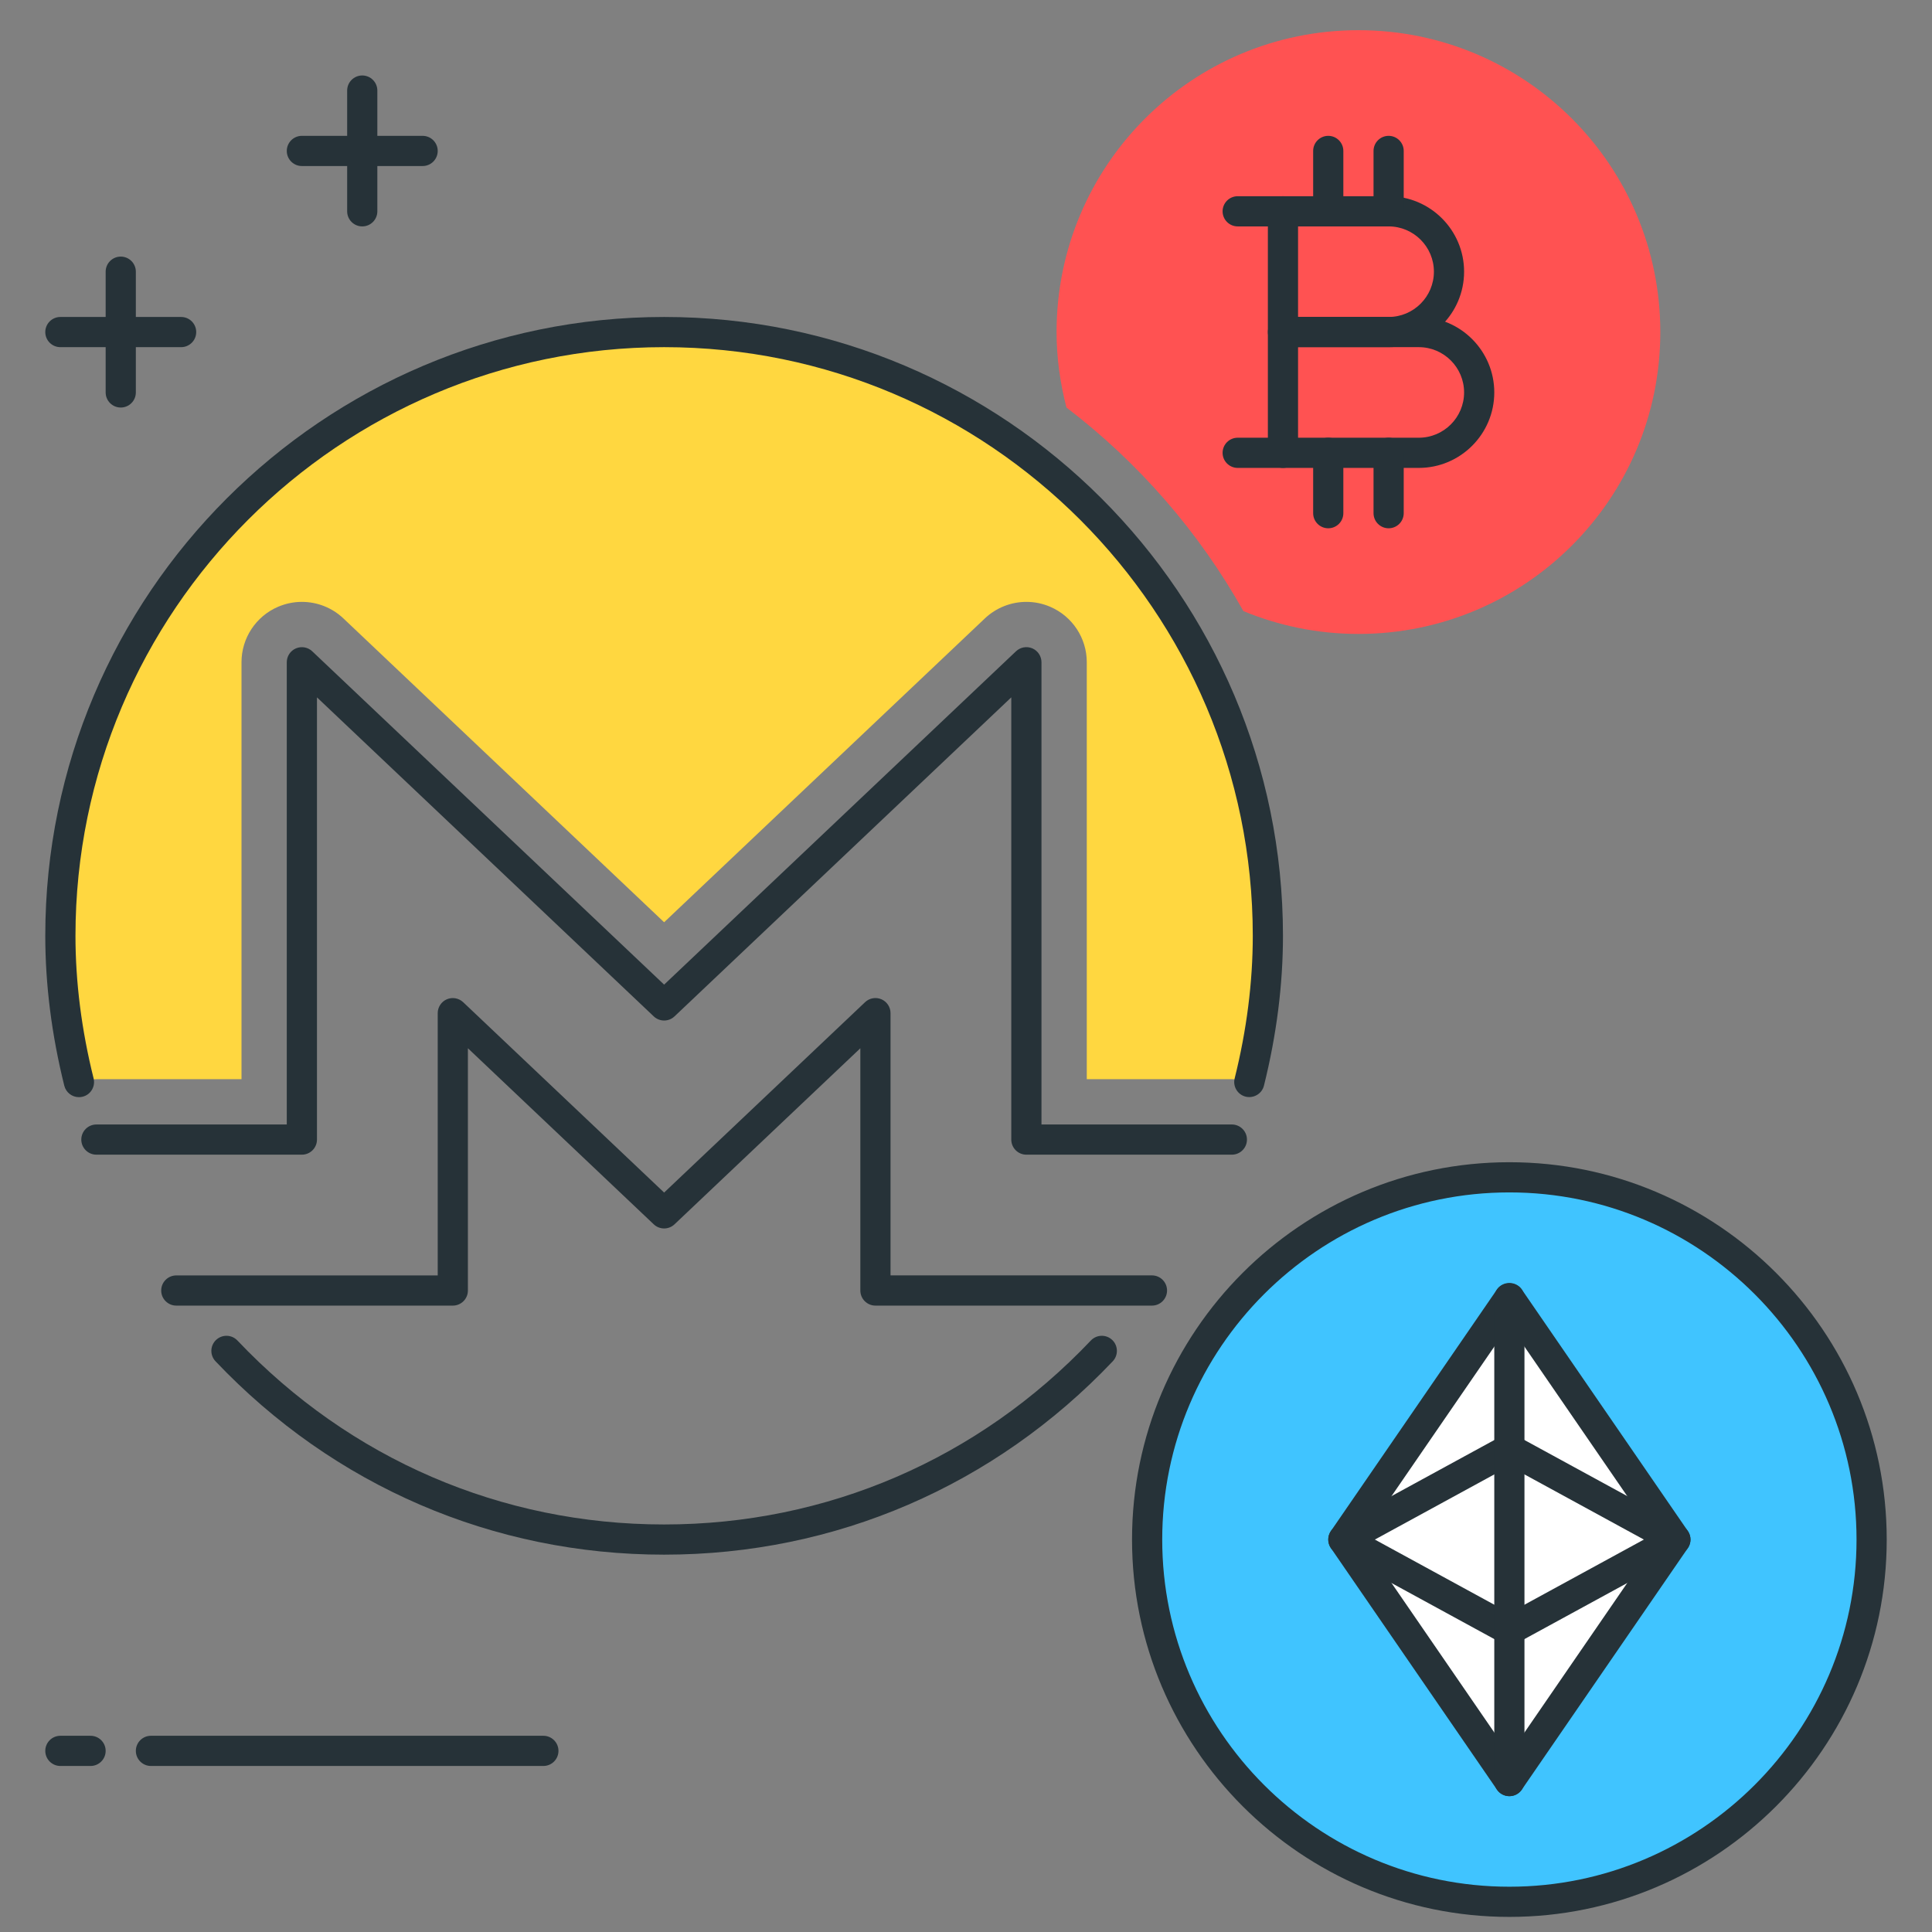 <?xml version="1.0" encoding="utf-8"?>
<!-- Generator: Adobe Illustrator 21.1.0, SVG Export Plug-In . SVG Version: 6.00 Build 0)  -->
<svg version="1.1" id="Icon_Set" xmlns="http://www.w3.org/2000/svg" xmlns:xlink="http://www.w3.org/1999/xlink" x="0px" y="0px"
	 viewBox="0 0 64 64" style="enable-background:new 0 0 64 64;" xml:space="preserve">
<rect x="0" y="0" width="64" height="64" fill="#808080" stroke="none"/>
<style type="text/css">
	.st0{fill:#263238;}
	.st1{fill:#FFFFFF;}
	.st2{fill:#FF5252;}
	.st3{fill:#FFD740;}
	.st4{fill:#40C4FF;}
	.st5{fill:#4DB6AC;}
	.st6{fill:#4FC3F7;}
</style>
<g id="Altcoins">
	<g>
		<path class="st2" d="M45,1c-5.523,0-10,4.477-10,10c0,0.865,0.121,1.7,0.328,2.5c2.385,1.819,4.385,4.114,5.862,6.744
			C42.365,20.729,43.65,21,45,21c5.523,0,10-4.477,10-10C55,5.477,50.523,1,45,1z"/>
	</g>
	<g>
		<path class="st3" d="M3.193,35.75H8V21.938c0-0.799,0.476-1.522,1.21-1.837c0.255-0.109,0.523-0.163,0.79-0.163
			c0.502,0,0.997,0.189,1.376,0.548L22,30.551l10.625-10.065c0.379-0.359,0.874-0.548,1.376-0.548c0.267,0,0.535,0.053,0.79,0.163
			c0.734,0.316,1.21,1.038,1.21,1.837V35.75h4.807h0.005c0.201,0,0.39,0.038,0.573,0.093C41.772,34.29,42,32.673,42,31
			c0-11.046-8.954-20-20-20S2,19.954,2,31c0,1.674,0.228,3.291,0.616,4.845C2.802,35.789,2.994,35.75,3.193,35.75z"/>
	</g>
	<g>
		<path class="st0" d="M40.807,38.25H34c-0.276,0-0.5-0.224-0.5-0.5V23.101L22.344,33.669c-0.192,0.183-0.495,0.183-0.688,0
			L10.5,23.101V37.75c0,0.276-0.224,0.5-0.5,0.5H3.193c-0.276,0-0.5-0.224-0.5-0.5s0.224-0.5,0.5-0.5H9.5V21.938
			c0-0.2,0.119-0.38,0.302-0.459c0.184-0.078,0.396-0.042,0.542,0.097L22,32.617l11.656-11.042c0.146-0.138,0.358-0.175,0.542-0.097
			c0.183,0.079,0.302,0.26,0.302,0.459V37.25h6.307c0.276,0,0.5,0.224,0.5,0.5S41.083,38.25,40.807,38.25z"/>
	</g>
	<g>
		<path class="st0" d="M38.16,43.25H29c-0.276,0-0.5-0.224-0.5-0.5v-8.025l-6.156,5.832c-0.192,0.183-0.495,0.183-0.688,0
			L15.5,34.725v8.025c0,0.276-0.224,0.5-0.5,0.5H5.84c-0.276,0-0.5-0.224-0.5-0.5s0.224-0.5,0.5-0.5h8.66v-8.688
			c0-0.2,0.119-0.38,0.302-0.459c0.184-0.079,0.396-0.041,0.542,0.097L22,39.505l6.656-6.306c0.145-0.138,0.357-0.176,0.542-0.097
			c0.183,0.079,0.302,0.26,0.302,0.459v8.688h8.66c0.276,0,0.5,0.224,0.5,0.5S38.436,43.25,38.16,43.25z"/>
	</g>
	<g>
		<path class="st0" d="M2.615,36.345c-0.224,0-0.428-0.152-0.485-0.379C1.712,34.287,1.5,32.616,1.5,31
			c0-11.304,9.196-20.5,20.5-20.5S42.5,19.696,42.5,31c0,1.617-0.212,3.287-0.63,4.964c-0.067,0.268-0.34,0.428-0.606,0.364
			c-0.268-0.067-0.431-0.338-0.364-0.606C41.298,34.124,41.5,32.536,41.5,31c0-10.752-8.748-19.5-19.5-19.5S2.5,20.248,2.5,31
			c0,1.534,0.202,3.124,0.601,4.724c0.066,0.268-0.097,0.54-0.364,0.606C2.696,36.34,2.655,36.345,2.615,36.345z"/>
	</g>
	<g>
		<path class="st0" d="M22,51.5c-5.665,0-10.942-2.275-14.861-6.406c-0.19-0.201-0.182-0.517,0.019-0.707
			c0.201-0.19,0.518-0.181,0.707,0.019C11.592,48.336,16.612,50.5,22,50.5s10.408-2.164,14.136-6.094
			c0.189-0.2,0.507-0.209,0.707-0.019c0.2,0.19,0.208,0.506,0.019,0.707C32.942,49.225,27.665,51.5,22,51.5z"/>
	</g>
	<g>
		<circle class="st4" cx="50" cy="51" r="12"/>
		<path class="st0" d="M50,63.5c-6.893,0-12.5-5.607-12.5-12.5S43.107,38.5,50,38.5S62.5,44.107,62.5,51S56.893,63.5,50,63.5z
			 M50,39.5c-6.341,0-11.5,5.159-11.5,11.5S43.659,62.5,50,62.5S61.5,57.341,61.5,51S56.341,39.5,50,39.5z"/>
	</g>
	<g>
		<path class="st0" d="M46,11.5h-3.5c-0.276,0-0.5-0.224-0.5-0.5V7c0-0.276,0.224-0.5,0.5-0.5H46c1.378,0,2.5,1.122,2.5,2.5
			S47.378,11.5,46,11.5z M43,10.5h3c0.827,0,1.5-0.673,1.5-1.5S46.827,7.5,46,7.5h-3V10.5z"/>
	</g>
	<g>
		<path class="st0" d="M47,15.5h-4.5c-0.276,0-0.5-0.224-0.5-0.5v-4c0-0.276,0.224-0.5,0.5-0.5H47c1.378,0,2.5,1.122,2.5,2.5
			S48.378,15.5,47,15.5z M43,14.5h4c0.827,0,1.5-0.673,1.5-1.5s-0.673-1.5-1.5-1.5h-4V14.5z"/>
	</g>
	<g>
		<path class="st0" d="M42.5,7.5H41c-0.276,0-0.5-0.224-0.5-0.5s0.224-0.5,0.5-0.5h1.5C42.776,6.5,43,6.724,43,7
			S42.776,7.5,42.5,7.5z"/>
	</g>
	<g>
		<path class="st0" d="M42.5,15.5H41c-0.276,0-0.5-0.224-0.5-0.5s0.224-0.5,0.5-0.5h1.5c0.276,0,0.5,0.224,0.5,0.5
			S42.776,15.5,42.5,15.5z"/>
	</g>
	<g>
		<path class="st0" d="M44,7.5c-0.276,0-0.5-0.224-0.5-0.5V5c0-0.276,0.224-0.5,0.5-0.5s0.5,0.224,0.5,0.5v2
			C44.5,7.276,44.276,7.5,44,7.5z"/>
	</g>
	<g>
		<path class="st0" d="M46,7.5c-0.276,0-0.5-0.224-0.5-0.5V5c0-0.276,0.224-0.5,0.5-0.5s0.5,0.224,0.5,0.5v2
			C46.5,7.276,46.276,7.5,46,7.5z"/>
	</g>
	<g>
		<path class="st0" d="M44,17.5c-0.276,0-0.5-0.224-0.5-0.5v-2c0-0.276,0.224-0.5,0.5-0.5s0.5,0.224,0.5,0.5v2
			C44.5,17.276,44.276,17.5,44,17.5z"/>
	</g>
	<g>
		<path class="st0" d="M46,17.5c-0.276,0-0.5-0.224-0.5-0.5v-2c0-0.276,0.224-0.5,0.5-0.5s0.5,0.224,0.5,0.5v2
			C46.5,17.276,46.276,17.5,46,17.5z"/>
	</g>
	<g>
		<path class="st0" d="M3,58.5H2c-0.276,0-0.5-0.224-0.5-0.5s0.224-0.5,0.5-0.5h1c0.276,0,0.5,0.224,0.5,0.5S3.276,58.5,3,58.5z"/>
	</g>
	<g>
		<path class="st0" d="M18,58.5H5c-0.276,0-0.5-0.224-0.5-0.5s0.224-0.5,0.5-0.5h13c0.276,0,0.5,0.224,0.5,0.5S18.276,58.5,18,58.5z
			"/>
	</g>
	<g>
		<polygon class="st1" points="50,59 44.5,51 50,43 55.5,51 		"/>
		<path class="st0" d="M50,59.5c-0.165,0-0.319-0.081-0.412-0.217l-5.5-8c-0.117-0.17-0.117-0.396,0-0.566l5.5-8
			c0.187-0.271,0.638-0.271,0.824,0l5.5,8c0.117,0.17,0.117,0.396,0,0.566l-5.5,8C50.319,59.419,50.165,59.5,50,59.5z M45.107,51
			L50,58.118L54.893,51L50,43.882L45.107,51z"/>
	</g>
	<g>
		<path class="st0" d="M50,54.5c-0.083,0-0.165-0.021-0.239-0.061l-5.5-3C44.1,51.352,44,51.183,44,51s0.1-0.352,0.261-0.439l5.5-3
			c0.148-0.081,0.33-0.081,0.479,0l5.5,3C55.9,50.648,56,50.817,56,51s-0.1,0.352-0.261,0.439l-5.5,3
			C50.165,54.479,50.083,54.5,50,54.5z M45.544,51L50,53.431L54.456,51L50,48.569L45.544,51z"/>
	</g>
	<g>
		<path class="st0" d="M50,59.5c-0.276,0-0.5-0.224-0.5-0.5V43c0-0.276,0.224-0.5,0.5-0.5s0.5,0.224,0.5,0.5v16
			C50.5,59.276,50.276,59.5,50,59.5z"/>
	</g>
	<g>
		<path class="st0" d="M4,13.5c-0.276,0-0.5-0.224-0.5-0.5V9c0-0.276,0.224-0.5,0.5-0.5S4.5,8.724,4.5,9v4
			C4.5,13.276,4.276,13.5,4,13.5z"/>
	</g>
	<g>
		<path class="st0" d="M6,11.5H2c-0.276,0-0.5-0.224-0.5-0.5s0.224-0.5,0.5-0.5h4c0.276,0,0.5,0.224,0.5,0.5S6.276,11.5,6,11.5z"/>
	</g>
	<g>
		<path class="st0" d="M12,7.5c-0.276,0-0.5-0.224-0.5-0.5V3c0-0.276,0.224-0.5,0.5-0.5s0.5,0.224,0.5,0.5v4
			C12.5,7.276,12.276,7.5,12,7.5z"/>
	</g>
	<g>
		<path class="st0" d="M14,5.5h-4C9.724,5.5,9.5,5.276,9.5,5S9.724,4.5,10,4.5h4c0.276,0,0.5,0.224,0.5,0.5S14.276,5.5,14,5.5z"/>
	</g>
</g>
</svg>
